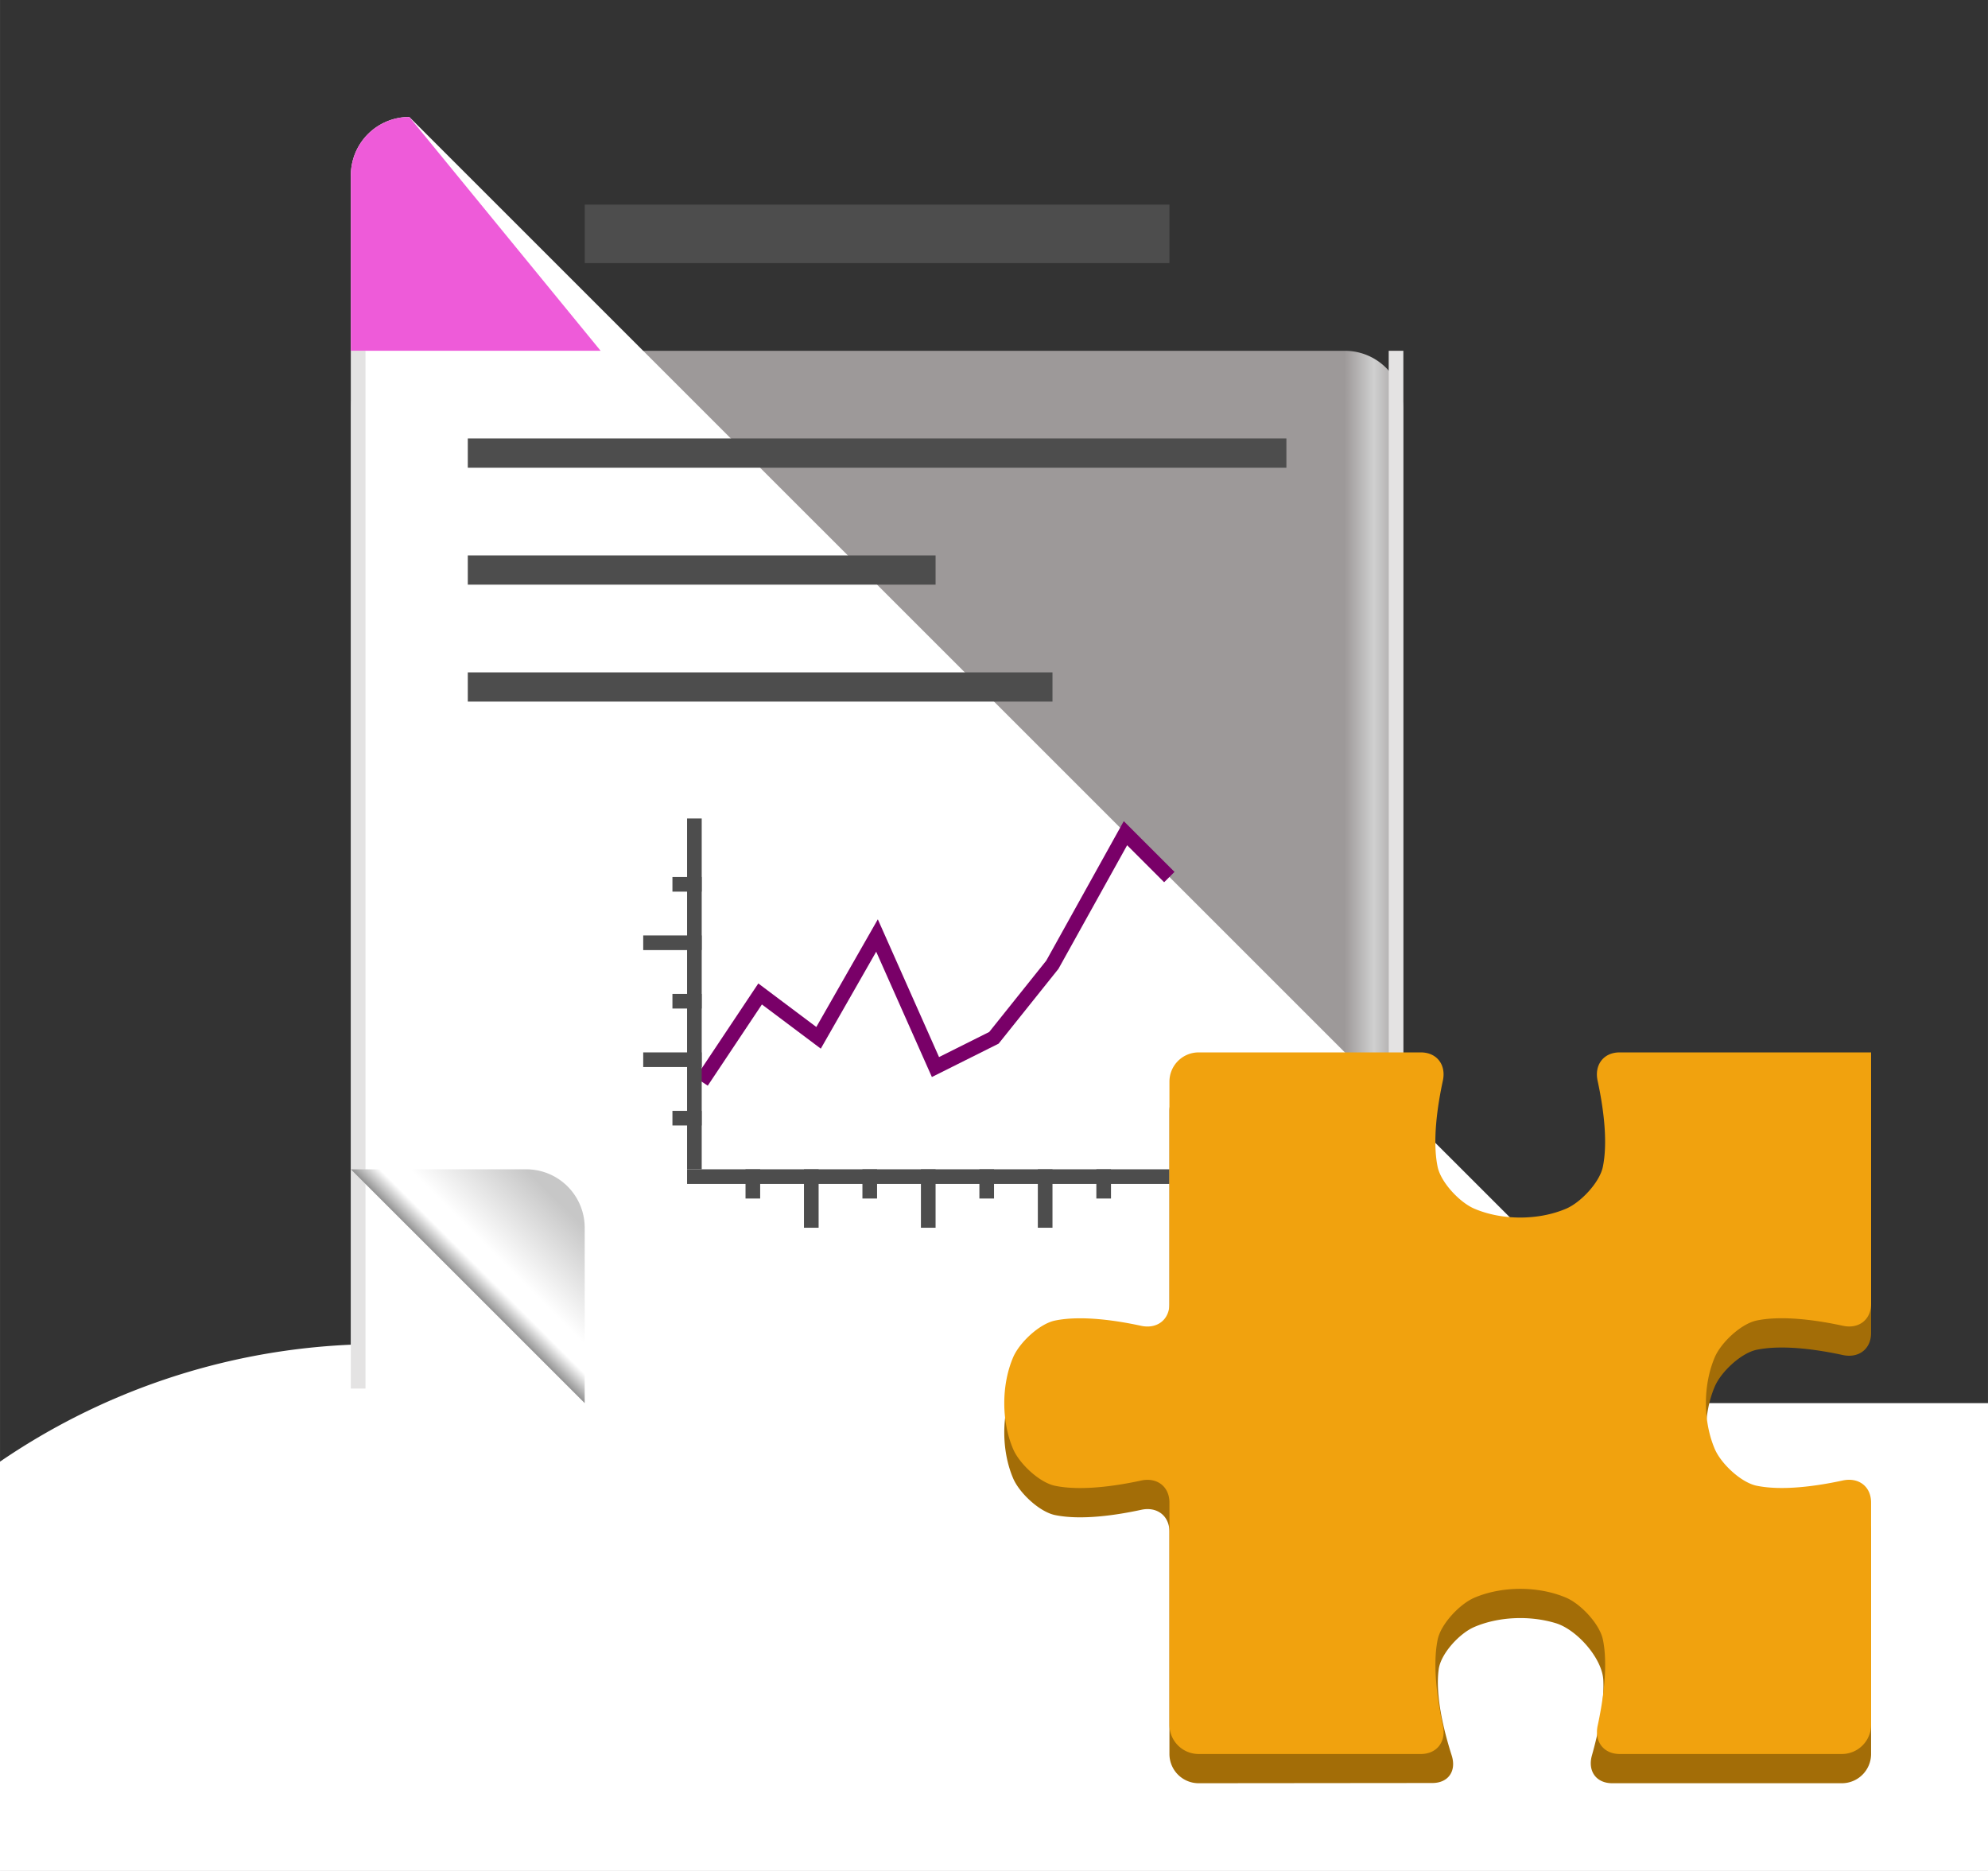 <?xml version="1.0" encoding="UTF-8" standalone="no"?>
<!-- Created with Inkscape (http://www.inkscape.org/) -->

<svg
   width="136"
   height="128"
   viewBox="0 0 35.983 33.867"
   version="1.1"
   id="svg5"
   xmlns:xlink="http://www.w3.org/1999/xlink"
   xmlns="http://www.w3.org/2000/svg"
   xmlns:svg="http://www.w3.org/2000/svg">
  <rect x="0" y="0" width="35.983" height="33.867" fill="#333333" stroke="none"/>
  <defs
     id="defs2">
    <linearGradient
       id="linearGradient8925">
      <stop
         style="stop-color:#9d9999;stop-opacity:1;"
         offset="0"
         id="stop8921" />
      <stop
         style="stop-color:#d4d4d4;stop-opacity:1"
         offset="0.028"
         id="stop10031" />
      <stop
         style="stop-color:#9d9999;stop-opacity:1;"
         offset="0.056"
         id="stop9837" />
      <stop
         style="stop-color:#9d9999;stop-opacity:1;"
         offset="0.944"
         id="stop10673" />
      <stop
         style="stop-color:#d0d0d0;stop-opacity:1"
         offset="0.972"
         id="stop10675" />
      <stop
         style="stop-color:#9d9999;stop-opacity:1"
         offset="1"
         id="stop8923" />
    </linearGradient>
    <linearGradient
       id="linearGradient4203">
      <stop
         style="stop-color:#929292;stop-opacity:1"
         offset="0"
         id="stop4199" />
      <stop
         style="stop-color:#ffffff;stop-opacity:1"
         offset="0.167"
         id="stop4642" />
      <stop
         style="stop-color:#ffffff;stop-opacity:1"
         offset="0.333"
         id="stop2632" />
      <stop
         style="stop-color:#c7c7c7;stop-opacity:1"
         offset="1"
         id="stop4201" />
    </linearGradient>
    <clipPath
       clipPathUnits="userSpaceOnUse"
       id="clipPath1283">
      <path
         style="fill:#ffffff;fill-opacity:1;stroke:#000000;stroke-width:1;stroke-linecap:round;stroke-linejoin:round;stroke-miterlimit:4;stroke-dasharray:none;stroke-opacity:0.99"
         id="path1285"
         width="8.467"
         height="10.583"
         x="35.983"
         y="25.4"
         d="M 37.042,25.4 H 43.392 a 1.058,1.058 45 0 1 1.058,1.058 l 0,8.467 A 1.058,1.058 135 0 1 43.392,35.983 H 37.042 A 1.058,1.058 45 0 1 35.983,34.925 V 26.458 A 1.058,1.058 135 0 1 37.042,25.4 Z" />
    </clipPath>
    <clipPath
       clipPathUnits="userSpaceOnUse"
       id="clipPath1805">
      <path
         style="fill:#ffffff;fill-opacity:1;stroke:#000000;stroke-width:1;stroke-linecap:round;stroke-linejoin:round;stroke-miterlimit:4;stroke-dasharray:none;stroke-opacity:0.99"
         id="path1807"
         width="19.05"
         height="23.283"
         x="19.05"
         y="23.283"
         d="m 20.108,23.283 h 16.933 a 1.058,1.058 45 0 1 1.058,1.058 v 21.167 a 1.058,1.058 135 0 1 -1.058,1.058 H 20.108 A 1.058,1.058 45 0 1 19.05,45.508 V 24.342 a 1.058,1.058 135 0 1 1.058,-1.058 z" />
    </clipPath>
    <clipPath
       clipPathUnits="userSpaceOnUse"
       id="clipPath2899">
      <path
         style="fill:none;stroke:#000000;stroke-width:0;stroke-linecap:butt;stroke-linejoin:miter;stroke-miterlimit:4;stroke-dasharray:none;stroke-opacity:1"
         d="M 14.817,10.583 19.05,14.817 v -4.233 z"
         id="path2901" />
    </clipPath>
    <linearGradient
       xlink:href="#linearGradient4203"
       id="linearGradient4205"
       x1="21.167"
       y1="44.45"
       x2="22.754"
       y2="42.862"
       gradientUnits="userSpaceOnUse"
       gradientTransform="translate(4.233)" />
    <linearGradient
       xlink:href="#linearGradient8925"
       id="linearGradient8927"
       x1="19.05"
       y1="39.158"
       x2="38.1"
       y2="39.158"
       gradientUnits="userSpaceOnUse"
       gradientTransform="translate(4.233)" />
    <clipPath
       clipPathUnits="userSpaceOnUse"
       id="clipPath20685">
      <path
         style="fill:#ffffff;fill-opacity:1;stroke:#9d9999;stroke-width:0;stroke-linecap:round;stroke-linejoin:round;stroke-miterlimit:4;stroke-dasharray:none;stroke-opacity:1"
         id="path20687"
         width="19.05"
         height="23.283"
         x="23.283"
         y="23.283"
         d="m 24.342,23.283 h 16.933 a 1.058,1.058 45 0 1 1.058,1.058 v 21.167 a 1.058,1.058 135 0 1 -1.058,1.058 H 24.342 A 1.058,1.058 45 0 1 23.283,45.508 V 24.342 a 1.058,1.058 135 0 1 1.058,-1.058 z" />
    </clipPath>
  </defs>
  <g
     id="layer2"
     transform="translate(-16.933,-21.167)">
    <g
       id="icon">
      <rect
         style="fill:#073ea3;fill-opacity:0;stroke:#754f07;stroke-width:0;stroke-linejoin:round;stroke-miterlimit:4;stroke-dasharray:none;stroke-opacity:1"
         id="rect22121"
         width="33.867"
         height="33.867"
         x="19.05"
         y="21.167" />
      <rect
         style="fill:#f6f6f6;fill-opacity:0;stroke:#4d4d4d;stroke-width:0;stroke-linecap:round;stroke-linejoin:round;stroke-miterlimit:4;stroke-dasharray:none;stroke-opacity:0"
         id="rect33305"
         width="33.867"
         height="33.867"
         x="16.933"
         y="21.167" />
      <g
         id="g22097">
        <path
           style="fill:url(#linearGradient8927);fill-opacity:1;stroke:#000000;stroke-width:0;stroke-linecap:round;stroke-linejoin:round;stroke-miterlimit:4;stroke-dasharray:none;stroke-opacity:0.99"
           id="path2221"
           width="19.05"
           height="23.283"
           x="23.283"
           y="27.517"
           d="M 24.342,27.517 H 41.275 A 1.058,1.058 45 0 1 42.333,28.575 v 21.167 a 1.058,1.058 135 0 1 -1.058,1.058 H 24.342 A 1.058,1.058 45 0 1 23.283,49.742 V 28.575 a 1.058,1.058 135 0 1 1.058,-1.058 z" />
        <path
           style="fill:#ffffff;fill-opacity:1;stroke:#9d9999;stroke-width:0;stroke-linecap:round;stroke-linejoin:round;stroke-miterlimit:4;stroke-dasharray:none;stroke-opacity:1"
           id="path1799"
           width="19.05"
           height="23.283"
           x="23.283"
           y="23.283"
           d="m 24.342,23.283 h 16.933 a 1.058,1.058 45 0 1 1.058,1.058 v 21.167 a 1.058,1.058 135 0 1 -1.058,1.058 H 24.342 A 1.058,1.058 45 0 1 23.283,45.508 V 24.342 a 1.058,1.058 135 0 1 1.058,-1.058 z" />
        <rect
           style="fill:#ee5bd9;fill-opacity:1;stroke:#000000;stroke-width:0;stroke-linecap:round;stroke-linejoin:round;stroke-miterlimit:4;stroke-dasharray:none;stroke-opacity:0.99"
           id="rect1691"
           width="19.05"
           height="4.233"
           x="19.05"
           y="23.283"
           clip-path="url(#clipPath1805)"
           transform="translate(4.233)" />
        <path
           style="fill:#ffffff;fill-opacity:0.001;stroke:#000000;stroke-width:0;stroke-linecap:round;stroke-linejoin:round;stroke-miterlimit:4;stroke-dasharray:none;stroke-opacity:0.99"
           id="path1809"
           width="19.05"
           height="23.283"
           x="23.283"
           y="23.283"
           d="m 24.342,23.283 h 16.933 a 1.058,1.058 45 0 1 1.058,1.058 v 21.167 a 1.058,1.058 135 0 1 -1.058,1.058 H 24.342 A 1.058,1.058 45 0 1 23.283,45.508 V 24.342 a 1.058,1.058 135 0 1 1.058,-1.058 z" />
        <rect
           style="fill:#4d4d4d;fill-opacity:1;stroke:#ffffff;stroke-width:0;stroke-linecap:round;stroke-linejoin:round;stroke-miterlimit:4;stroke-dasharray:none;stroke-opacity:0.99"
           id="rect1963"
           width="10.583"
           height="1.058"
           x="27.517"
           y="24.871" />
        <rect
           style="fill:#4d4d4d;fill-opacity:1;stroke:#ffffff;stroke-width:0;stroke-linecap:round;stroke-linejoin:round;stroke-miterlimit:4;stroke-dasharray:none;stroke-opacity:0.99"
           id="rect2291"
           width="14.817"
           height="0.529"
           x="25.4"
           y="29.104" />
        <rect
           style="fill:#4d4d4d;fill-opacity:1;stroke:#ffffff;stroke-width:0;stroke-linecap:round;stroke-linejoin:round;stroke-miterlimit:4;stroke-dasharray:none;stroke-opacity:0.99"
           id="rect2517"
           width="8.467"
           height="0.529"
           x="25.4"
           y="31.221" />
        <rect
           style="fill:#4d4d4d;fill-opacity:1;stroke:#ffffff;stroke-width:0;stroke-linecap:round;stroke-linejoin:round;stroke-miterlimit:4;stroke-dasharray:none;stroke-opacity:0.99"
           id="rect2519"
           width="10.583"
           height="0.529"
           x="25.4"
           y="33.338" />
        <rect
           style="fill:#aaa7a7;fill-opacity:0.323;stroke:#9d9999;stroke-width:0;stroke-linecap:round;stroke-linejoin:round;stroke-miterlimit:4;stroke-dasharray:none;stroke-opacity:1"
           id="rect9163"
           width="0.265"
           height="18.785"
           x="23.283"
           y="27.517"
           clip-path="url(#clipPath20685)" />
        <path
           style="fill:url(#linearGradient4205);fill-opacity:1;stroke:#000000;stroke-width:0;stroke-linecap:butt;stroke-linejoin:miter;stroke-miterlimit:4;stroke-dasharray:none;stroke-opacity:1"
           d="m 23.283,42.333 4.233,4.233 v -3.175 a 1.058,1.058 45 0 0 -1.058,-1.058 z"
           id="path3016" />
        <path
           style="fill:#ffffff;fill-opacity:1;stroke:#4d4d4d;stroke-width:0;stroke-linecap:round;stroke-linejoin:round;stroke-miterlimit:4;stroke-dasharray:none;stroke-opacity:1"
           id="rect25885"
           width="10.583"
           height="9.525"
           x="28.575"
           y="34.925"
           d="m 29.104,34.925 h 9.525 a 0.529,0.529 45 0 1 0.529,0.529 v 8.467 a 0.529,0.529 135 0 1 -0.529,0.529 h -9.525 a 0.529,0.529 45 0 1 -0.529,-0.529 v -8.467 a 0.529,0.529 135 0 1 0.529,-0.529 z" />
        <path
           style="fill:none;stroke:#790068;stroke-width:0.265;stroke-linecap:butt;stroke-linejoin:miter;stroke-miterlimit:4;stroke-dasharray:none;stroke-opacity:1"
           d="m 29.633,40.746 1.058,-1.587 1.058,0.794 1.058,-1.852 1.058,2.381 1.058,-0.529 1.058,-1.323 1.323,-2.381 0.794,0.794"
           id="path20832" />
        <rect
           style="fill:#4d4d4d;fill-opacity:1;stroke:#4d4d4d;stroke-width:0;stroke-linecap:round;stroke-linejoin:round;stroke-opacity:0"
           id="rect991"
           width="1.058"
           height="0.265"
           x="28.575"
           y="40.217" />
        <rect
           style="fill:#4d4d4d;fill-opacity:1;stroke:#4d4d4d;stroke-width:0;stroke-linecap:round;stroke-linejoin:round;stroke-opacity:0"
           id="rect2599"
           width="0.265"
           height="6.35"
           x="29.369"
           y="35.983" />
        <rect
           style="fill:#4d4d4d;fill-opacity:1;stroke:#4d4d4d;stroke-width:0;stroke-linecap:round;stroke-linejoin:round;stroke-opacity:0"
           id="rect2841"
           width="0.529"
           height="0.265"
           x="29.104"
           y="41.275" />
        <rect
           style="fill:#4d4d4d;fill-opacity:1;stroke:#4d4d4d;stroke-width:0;stroke-linecap:round;stroke-linejoin:round;stroke-opacity:0"
           id="rect2923"
           width="1.058"
           height="0.265"
           x="28.575"
           y="38.1" />
        <rect
           style="fill:#4d4d4d;fill-opacity:1;stroke:#4d4d4d;stroke-width:0;stroke-linecap:round;stroke-linejoin:round;stroke-opacity:0"
           id="rect3085"
           width="0.529"
           height="0.265"
           x="29.104"
           y="39.158" />
        <rect
           style="fill:#4d4d4d;fill-opacity:1;stroke:#4d4d4d;stroke-width:0;stroke-linecap:round;stroke-linejoin:round;stroke-opacity:0"
           id="rect3087"
           width="0.529"
           height="0.265"
           x="29.104"
           y="37.042" />
        <rect
           style="fill:#4d4d4d;fill-opacity:1;stroke:#4d4d4d;stroke-width:0;stroke-linecap:round;stroke-linejoin:round;stroke-opacity:0"
           id="rect3098"
           width="0.265"
           height="8.731"
           x="42.333"
           y="-38.1"
           transform="rotate(90)" />
        <rect
           style="fill:#4d4d4d;fill-opacity:1;stroke:#4d4d4d;stroke-width:0;stroke-linecap:round;stroke-linejoin:round;stroke-opacity:0"
           id="rect3100"
           width="0.529"
           height="0.265"
           x="42.333"
           y="-30.692"
           transform="rotate(90)" />
        <rect
           style="fill:#4d4d4d;fill-opacity:1;stroke:#4d4d4d;stroke-width:0;stroke-linecap:round;stroke-linejoin:round;stroke-opacity:0"
           id="rect3102"
           width="1.058"
           height="0.265"
           x="42.333"
           y="-31.75"
           transform="rotate(90)" />
        <rect
           style="fill:#e4e3e3;fill-opacity:1;stroke:#9d9999;stroke-width:0;stroke-linecap:round;stroke-linejoin:round;stroke-miterlimit:4;stroke-dasharray:none;stroke-opacity:1"
           id="rect20677"
           width="0.265"
           height="18.785"
           x="42.069"
           y="27.517" />
        <g
           id="g22065">
          <rect
             style="fill:#4d4d4d;fill-opacity:1;stroke:#4d4d4d;stroke-width:0;stroke-linecap:round;stroke-linejoin:round;stroke-opacity:0"
             id="rect3264"
             width="0.529"
             height="0.265"
             x="42.333"
             y="-32.808"
             transform="rotate(90)" />
          <rect
             style="fill:#4d4d4d;fill-opacity:1;stroke:#4d4d4d;stroke-width:0;stroke-linecap:round;stroke-linejoin:round;stroke-opacity:0"
             id="rect3346"
             width="1.058"
             height="0.265"
             x="42.333"
             y="-33.867"
             transform="rotate(90)" />
          <rect
             style="fill:#4d4d4d;fill-opacity:1;stroke:#4d4d4d;stroke-width:0;stroke-linecap:round;stroke-linejoin:round;stroke-opacity:0"
             id="rect3428"
             width="0.529"
             height="0.265"
             x="42.333"
             y="-34.925"
             transform="rotate(90)" />
          <rect
             style="fill:#4d4d4d;fill-opacity:1;stroke:#4d4d4d;stroke-width:0;stroke-linecap:round;stroke-linejoin:round;stroke-opacity:0"
             id="rect3510"
             width="1.058"
             height="0.265"
             x="42.333"
             y="-35.983"
             transform="rotate(90)" />
          <rect
             style="fill:#4d4d4d;fill-opacity:1;stroke:#4d4d4d;stroke-width:0;stroke-linecap:round;stroke-linejoin:round;stroke-opacity:0"
             id="rect3592"
             width="0.529"
             height="0.265"
             x="42.333"
             y="-37.042"
             transform="rotate(90)" />
          <path
             style="fill:#a36d07;fill-opacity:1;stroke:#754f07;stroke-width:0;stroke-linecap:butt;stroke-linejoin:round;stroke-miterlimit:4;stroke-dasharray:none;stroke-opacity:1"
             d="m 50.8,40.746 -3.241,0.216 c -0.402,0.027 -0.824,0.361 -0.969,0.736 -0.141,0.365 -0.333,0.81 -0.552,1.166 -0.152,0.248 -0.49,0.596 -0.758,0.71 -0.501,0.214 -1.16,0.214 -1.661,1.4e-5 -0.267,-0.114 -0.605,-0.461 -0.758,-0.71 -0.257,-0.42 -0.479,-0.964 -0.622,-1.354 -0.101,-0.274 -0.407,-0.516 -0.699,-0.535 l -2.913,-0.194 A 0.495,0.495 136.907 0 0 38.1,41.275 v 4.022 c 0,0.292 -0.227,0.461 -0.513,0.399 -0.442,-0.096 -1.082,-0.193 -1.558,-0.095 -0.282,0.058 -0.644,0.398 -0.758,0.665 -0.214,0.501 -0.214,1.16 -1.4e-5,1.661 0.114,0.267 0.477,0.607 0.759,0.665 0.476,0.098 1.116,4.88e-4 1.558,-0.095 C 37.873,48.434 38.1,48.603 38.1,48.895 v 4.022 a 0.529,0.529 44.973 0 0 0.529,0.529 l 4.23,-0.004 c 0.292,-2.76e-4 0.439,-0.22 0.35,-0.499 -0.14,-0.439 -0.301,-1.081 -0.235,-1.561 0.039,-0.284 0.378,-0.651 0.646,-0.765 0.44,-0.188 1.003,-0.211 1.473,-0.068 0.382,0.116 0.842,0.637 0.86,1.031 0.021,0.448 -0.098,0.981 -0.206,1.363 -0.079,0.281 0.075,0.503 0.368,0.503 l 4.156,-2e-6 A 0.529,0.529 135 0 0 50.8,52.917 v -4.022 c 0,-0.292 -0.227,-0.461 -0.513,-0.399 -0.442,0.096 -1.082,0.193 -1.558,0.095 -0.282,-0.058 -0.644,-0.398 -0.758,-0.665 -0.214,-0.501 -0.214,-1.16 -1.4e-5,-1.661 0.114,-0.267 0.477,-0.607 0.759,-0.665 0.476,-0.098 1.116,-4.88e-4 1.558,0.095 C 50.573,45.757 50.8,45.589 50.8,45.297 v -4.551"
             id="path20415" />
          <path
             style="fill:#f1a20e;fill-opacity:1;stroke:#754f07;stroke-width:0;stroke-linecap:butt;stroke-linejoin:round;stroke-miterlimit:4;stroke-dasharray:none;stroke-opacity:1"
             d="m 50.8,40.217 h -4.551 c -0.292,0 -0.461,0.227 -0.399,0.513 0.096,0.442 0.193,1.082 0.095,1.558 -0.058,0.282 -0.398,0.644 -0.665,0.758 -0.501,0.214 -1.16,0.214 -1.661,1.4e-5 -0.267,-0.114 -0.607,-0.477 -0.665,-0.759 -0.098,-0.476 -4.89e-4,-1.116 0.095,-1.558 0.062,-0.285 -0.107,-0.512 -0.399,-0.512 H 38.629 A 0.529,0.529 135 0 0 38.1,40.746 V 44.767 c 0,0.292 -0.227,0.461 -0.513,0.399 -0.442,-0.096 -1.082,-0.193 -1.558,-0.095 -0.282,0.058 -0.644,0.398 -0.758,0.665 -0.214,0.501 -0.214,1.16 -1.4e-5,1.661 0.114,0.267 0.477,0.607 0.759,0.665 0.476,0.098 1.116,4.88e-4 1.558,-0.095 C 37.873,47.905 38.1,48.074 38.1,48.366 v 4.022 a 0.529,0.529 45 0 0 0.529,0.529 l 4.022,2e-6 c 0.292,0 0.461,-0.227 0.399,-0.513 -0.096,-0.442 -0.193,-1.082 -0.095,-1.558 0.058,-0.282 0.398,-0.644 0.665,-0.758 0.501,-0.214 1.16,-0.214 1.661,-1.4e-5 0.267,0.114 0.607,0.477 0.665,0.759 0.098,0.476 4.89e-4,1.116 -0.095,1.558 -0.062,0.285 0.107,0.512 0.399,0.512 l 4.022,-2e-6 A 0.529,0.529 135 0 0 50.8,52.387 v -4.022 c 0,-0.292 -0.227,-0.461 -0.513,-0.399 -0.442,0.096 -1.082,0.193 -1.558,0.095 -0.282,-0.058 -0.644,-0.398 -0.758,-0.665 -0.214,-0.501 -0.214,-1.16 -1.4e-5,-1.661 0.114,-0.267 0.477,-0.607 0.759,-0.665 0.476,-0.098 1.116,-4.88e-4 1.558,0.095 C 50.573,45.228 50.8,45.06 50.8,44.767 v -4.551"
             id="path956" />
        </g>
      </g>
    </g>
  </g>
</svg>
